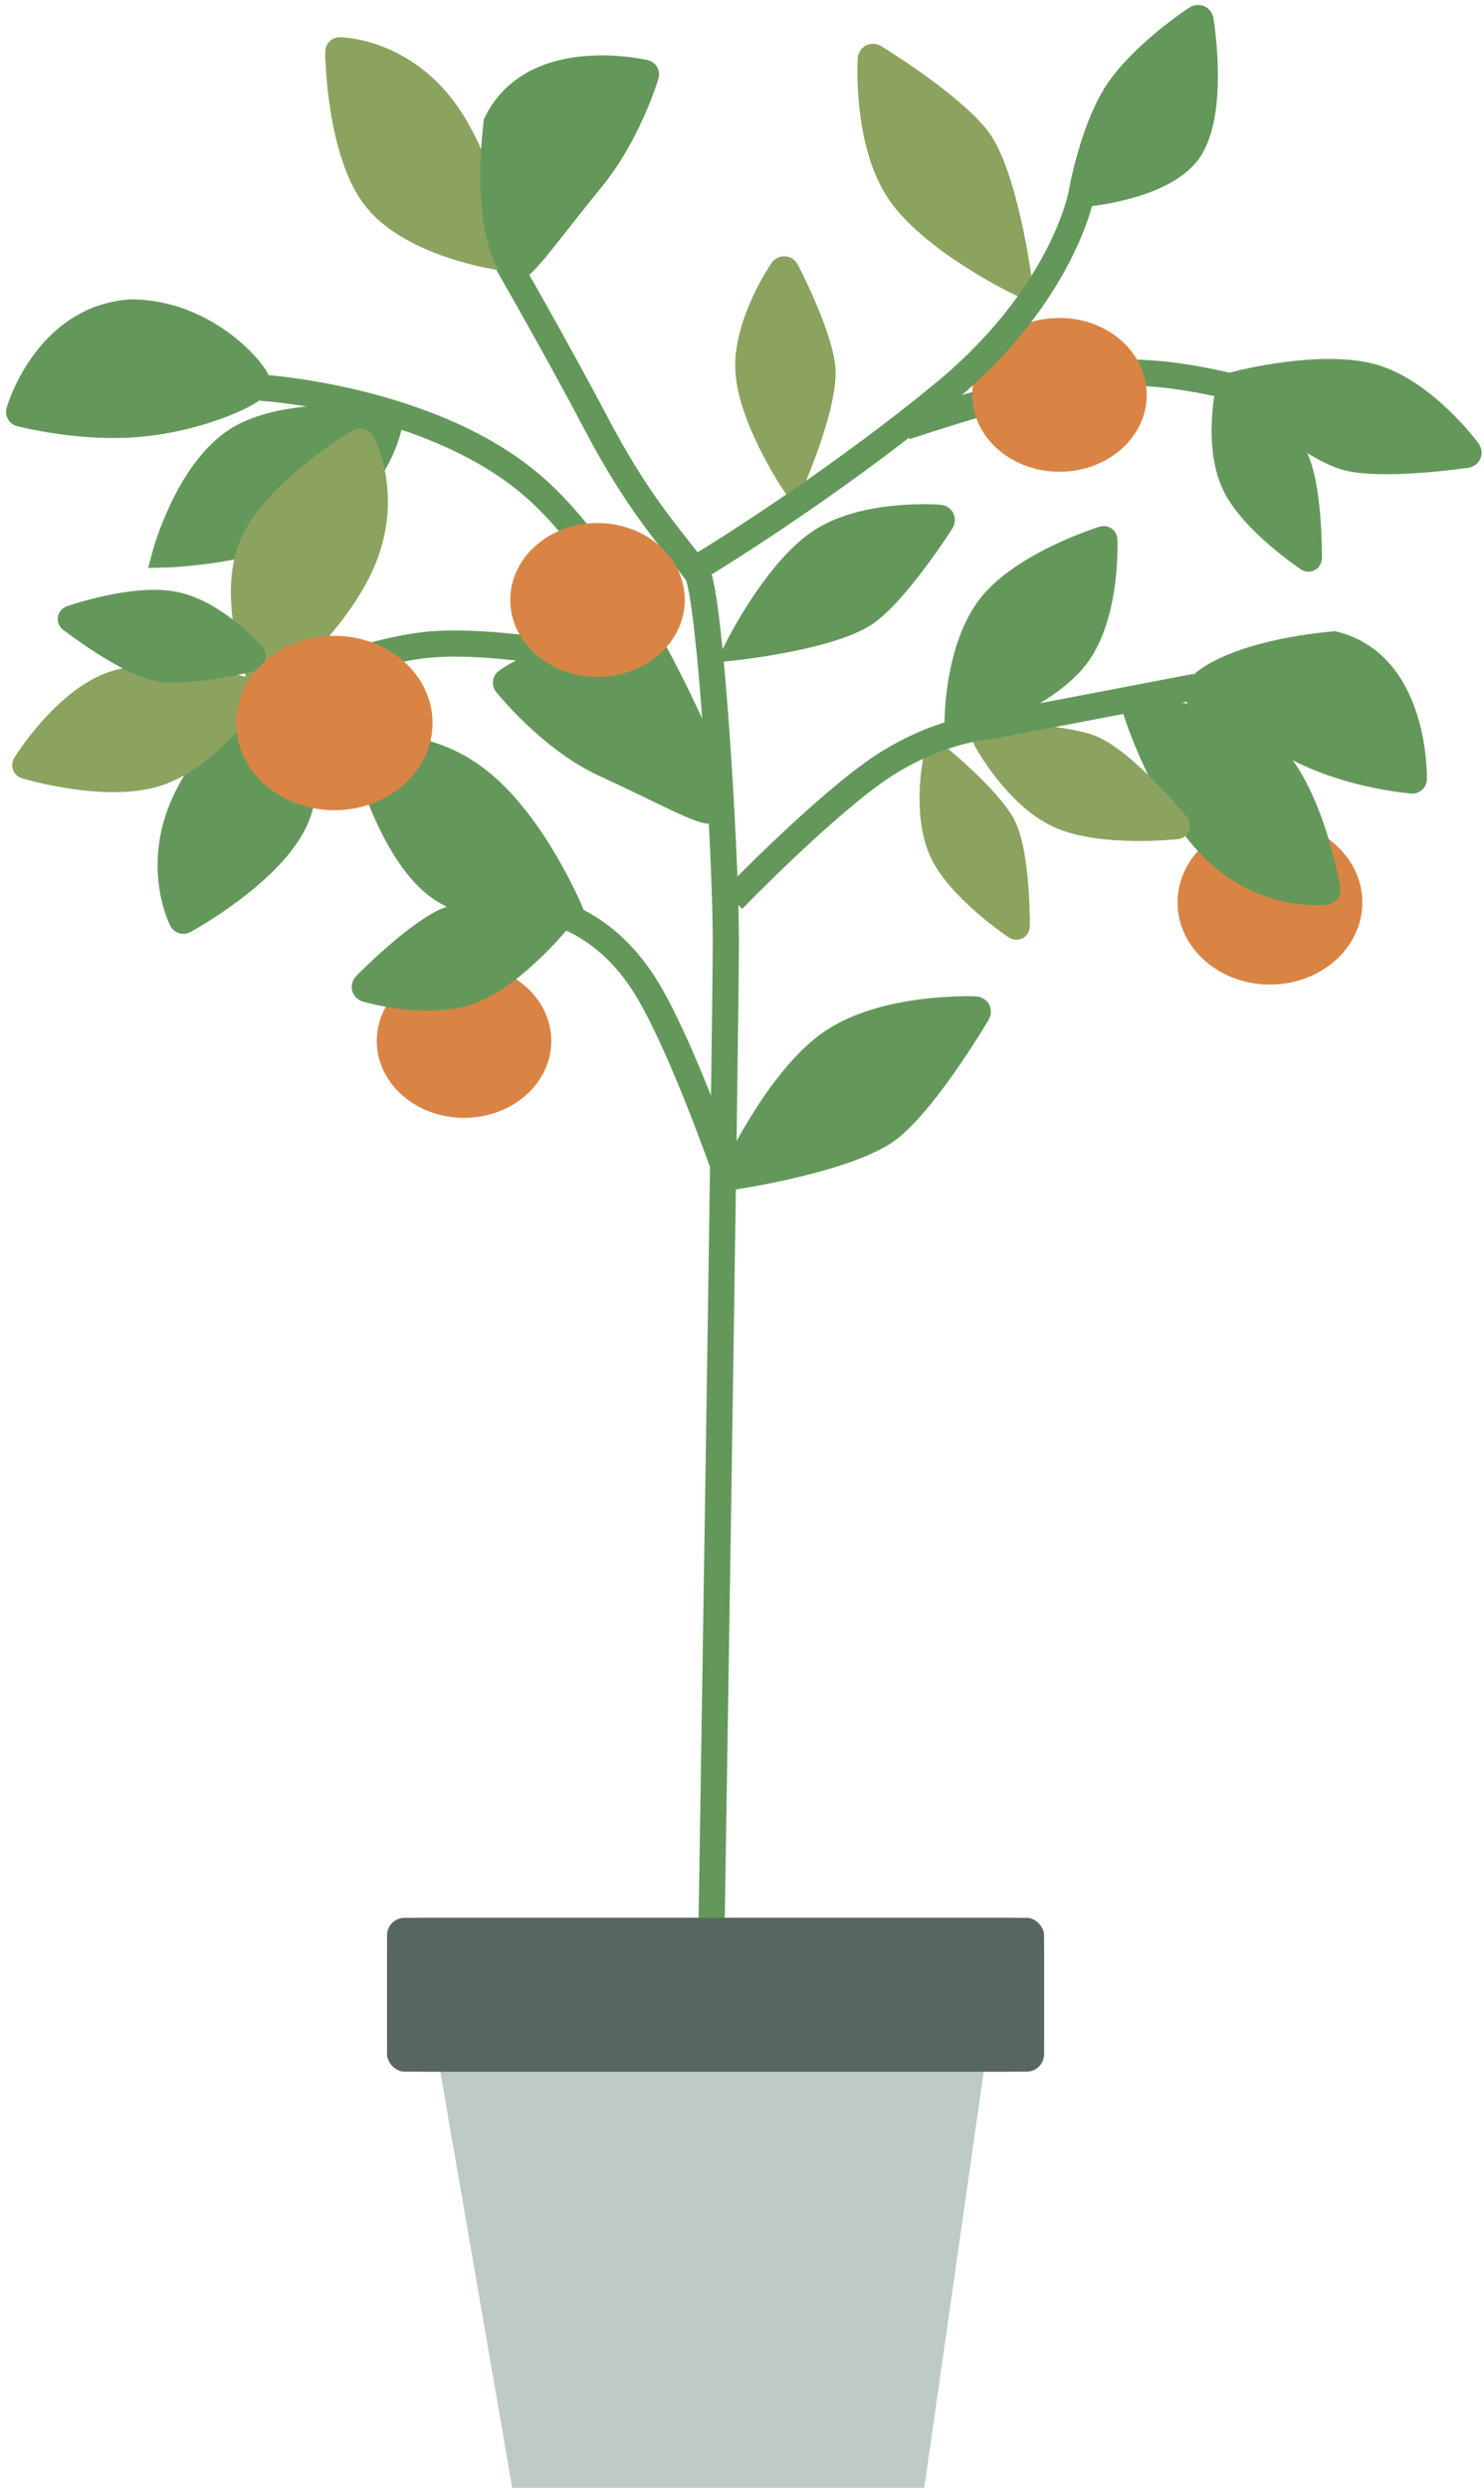<?xml version="1.0" encoding="UTF-8"?>
<svg width="170px" height="285px" viewBox="0 0 170 285" version="1.1" xmlns="http://www.w3.org/2000/svg" xmlns:xlink="http://www.w3.org/1999/xlink">
    <!-- Generator: Sketch 43.2 (39069) - http://www.bohemiancoding.com/sketch -->
    <title>Group</title>
    <desc>Created with Sketch.</desc>
    <defs>
        <rect id="path-1" x="42.338" y="219.589" width="75.268" height="17.614" rx="2"></rect>
    </defs>
    <g id="Page-1" stroke="none" stroke-width="1" fill="none" fill-rule="evenodd">
        <g id="Desktop-Landscape" transform="translate(-265, -248)">
            <g id="Group" transform="translate(267, 248)">
                <path d="M70.604,86.398 C70.604,86.398 57.614,76.711 49.25,73.884 C40.885,71.057 25.445,71.137 25.445,71.137" id="Path-42" stroke="#64985B" stroke-width="3" transform="translate(48.025, 78.767) rotate(-24) translate(-48.025, -78.767) "></path>
                <path d="M101.723,48.865 C101.723,48.865 117.749,43.436 125.227,42.764 C132.705,42.091 142.485,45.197 142.485,45.197" id="Path-43" stroke="#64985B" stroke-width="3"></path>
                <ellipse id="Oval" fill="#D98444" cx="119.37" cy="45.21" rx="9.996" ry="8.807"></ellipse>
                <ellipse id="Oval" fill="#D98444" cx="51.158" cy="119.189" rx="9.996" ry="8.807"></ellipse>
                <ellipse id="Oval" fill="#D98444" cx="143.479" cy="103.336" rx="10.585" ry="9.394"></ellipse>
                <path d="M79.484,222.282 C79.484,222.282 81.148,117.988 81.148,107.768 C81.148,97.547 79.377,68.736 77.901,65.691 C74.464,61.131 71.079,57.591 66.263,48.439 C61.446,39.288 55.358,28.768 55.358,28.768" id="Path-39" stroke="#64985B" stroke-width="3" stroke-linecap="round"></path>
                <path d="M9.508,56.165 C8.637,56.165 3.945,47.882 7.295,39.603 C11.586,30.823 22.602,32.008 22.602,32.008 C22.7,32.016 22.768,32.112 22.753,32.22 C22.753,32.22 21.792,39.785 18.368,46.015 C14.943,52.244 10.38,56.165 9.508,56.165 Z" id="Path-40" stroke="#64985B" stroke-width="3" fill="#64985B" transform="translate(14.43, 44.06) scale(-1, 1) rotate(68) translate(-14.43, -44.06) "></path>
                <path d="M141.353,94.447 C140.481,94.447 137.792,89.76 139.14,77.885 C143.43,69.105 156.134,72.149 156.134,72.149 C156.225,72.169 156.275,72.264 156.24,72.374 C156.24,72.374 154.279,79.064 149.986,84.292 C145.693,89.521 142.224,94.447 141.353,94.447 Z" id="Path-40" stroke="#64985B" stroke-width="3" fill="#64985B" transform="translate(147.51, 83.043) rotate(78) translate(-147.51, -83.043) "></path>
                <path d="M62.037,96.795 C61.166,96.795 58.321,89.067 62.037,80.174 C65.754,71.28 76.579,73.274 76.579,73.274 C76.685,73.291 76.75,73.398 76.727,73.494 C76.727,73.494 74.964,81.411 70.671,86.64 C66.378,91.869 62.909,96.795 62.037,96.795 Z" id="Path-40" stroke="#64985B" stroke-width="3" fill="#64985B" transform="translate(68.453, 84.939) scale(-1, 1) rotate(26) translate(-68.453, -84.939) "></path>
                <path d="M36.747,29.418 C36.747,29.418 38.352,18.639 43.346,12.225 C48.34,5.811 54.991,5.755 54.991,5.755 C55.095,5.75 55.178,5.836 55.175,5.955 C55.175,5.955 55.066,17.585 50.774,22.814 C46.481,28.043 36.747,29.418 36.747,29.418 Z" id="Path-40" stroke="#8CA35F" stroke-width="3" fill="#8CA35F" transform="translate(45.961, 17.586) scale(-1, 1) translate(-45.961, -17.586) "></path>
                <path d="M129.93,103.634 C129.93,103.634 131.535,92.854 136.529,86.44 C141.523,80.026 148.174,79.97 148.174,79.97 C148.278,79.966 148.361,80.051 148.358,80.17 C148.358,80.17 148.249,91.801 143.957,97.03 C139.664,102.258 129.93,103.634 129.93,103.634 Z" id="Path-40" stroke="#64985B" stroke-width="3" fill="#64985B" transform="translate(139.144, 91.802) scale(-1, 1) rotate(-171) translate(-139.144, -91.802) "></path>
                <path d="M15.843,103.634 C15.843,103.634 17.448,92.854 22.442,86.44 C27.436,80.026 34.087,79.97 34.087,79.97 C34.191,79.965 34.274,80.051 34.271,80.17 C34.271,80.17 34.162,91.801 29.87,97.029 C25.577,102.258 15.843,103.634 15.843,103.634 Z" id="Path-40" stroke="#64985B" stroke-width="3" fill="#64985B" transform="translate(25.057, 91.802) scale(-1, 1) rotate(-242) translate(-25.057, -91.802) "></path>
                <path d="M42.337,107.036 C42.337,107.036 43.942,96.256 48.936,89.842 C53.93,83.428 60.581,83.372 60.581,83.372 C60.685,83.368 60.767,83.453 60.765,83.572 C60.765,83.572 60.656,95.203 56.364,100.432 C52.071,105.66 42.337,107.036 42.337,107.036 Z" id="Path-40" stroke="#64985B" stroke-width="3" fill="#64985B" transform="translate(51.551, 95.204) scale(-1, 1) rotate(14) translate(-51.551, -95.204) "></path>
                <path d="M20.588,67.611 C20.588,67.611 22.193,56.831 27.187,50.417 C32.181,44.003 38.832,43.947 38.832,43.947 C38.935,43.943 39.018,44.029 39.015,44.147 C39.015,44.147 38.907,55.778 34.614,61.007 C30.321,66.236 20.588,67.611 20.588,67.611 Z" id="Path-40" stroke="#64985B" stroke-width="3" fill="#64985B" transform="translate(29.802, 55.779) scale(-1, 1) rotate(-97) translate(-29.802, -55.779) "></path>
                <path d="M24.472,76.208 C24.472,76.208 26.077,65.428 31.071,59.014 C36.065,52.6 42.716,52.544 42.716,52.544 C42.82,52.54 42.902,52.625 42.9,52.744 C42.9,52.744 42.791,64.375 38.498,69.604 C34.206,74.832 24.472,76.208 24.472,76.208 Z" id="Path-40" stroke="#8CA35F" stroke-width="3" fill="#8CA35F" transform="translate(33.686, 64.376) scale(-1, 1) rotate(-60) translate(-33.686, -64.376) "></path>
                <path d="M87.301,139.778 C87.301,139.778 98.901,132.13 101.319,126.954 C103.737,121.778 104.76,110.996 104.76,110.996 C104.788,110.723 104.602,110.591 104.352,110.702 C104.352,110.702 94.911,114.612 91.069,121.036 C87.226,127.461 87.301,139.778 87.301,139.778 Z" id="Oval-2" stroke="#64985B" stroke-width="3" fill="#64985B" transform="translate(96.032, 125.22) rotate(25) translate(-96.032, -125.22) "></path>
                <path d="M82.103,53.227 C82.103,53.227 90.391,47.763 92.118,44.065 C93.846,40.367 94.562,32.803 94.562,32.803 C94.59,32.531 94.406,32.4 94.161,32.51 C94.161,32.51 87.541,35.247 84.795,39.837 C82.05,44.427 82.103,53.227 82.103,53.227 Z" id="Oval-2" stroke="#8CA35F" stroke-width="3" fill="#8CA35F" transform="translate(88.334, 42.849) rotate(-33) translate(-88.334, -42.849) "></path>
                <path d="M57.102,30.649 C56.231,30.649 53.541,25.962 54.889,14.087 C59.18,5.307 71.884,8.35 71.884,8.35 C71.975,8.37 72.024,8.465 71.99,8.576 C71.99,8.576 70.028,15.265 65.736,20.494 C61.443,25.723 57.974,30.649 57.102,30.649 Z" id="Path-40" stroke="#64985B" stroke-width="3" fill="#64985B"></path>
                <path d="M79.929,89.523 C79.929,89.523 70.785,65.827 59.091,55.687 C47.396,45.547 27.873,44.389 27.873,44.389" id="Path-42" stroke="#64985B" stroke-width="3"></path>
                <path d="M44.822,119.198 C44.822,119.253 44.859,119.273 44.904,119.243 C44.904,119.243 53.11,113.834 54.837,110.136 C56.564,106.439 57.281,98.874 57.281,98.874 C57.309,98.602 57.125,98.471 56.88,98.582 C56.88,98.582 50.259,101.318 47.514,105.908 C44.769,110.498 44.822,119.198 44.822,119.198 Z" id="Oval-2" stroke="#64985B" stroke-width="3" fill="#64985B" transform="translate(51.053, 108.9) rotate(219) translate(-51.053, -108.9) "></path>
                <path d="M115.653,99.766 C115.653,99.821 115.69,99.841 115.736,99.811 C115.736,99.811 123.941,94.402 125.668,90.704 C127.396,87.006 128.112,79.442 128.112,79.442 C128.14,79.17 127.956,79.039 127.711,79.15 C127.711,79.15 121.091,81.886 118.345,86.476 C115.6,91.066 115.653,99.766 115.653,99.766 Z" id="Oval-2" stroke="#8CA35F" stroke-width="3" fill="#8CA35F" transform="translate(121.884, 89.468) rotate(264) translate(-121.884, -89.468) "></path>
                <path d="M107.345,82.723 C107.345,82.778 107.386,82.811 107.45,82.793 C107.45,82.793 116.657,80.296 120.648,75.54 C124.639,70.784 124.872,62.397 124.872,62.397 C124.886,62.126 124.688,61.97 124.424,62.054 C124.424,62.054 114.987,64.827 111.122,69.433 C107.256,74.039 107.345,82.723 107.345,82.723 Z" id="Oval-2" stroke="#64985B" stroke-width="3" fill="#64985B" transform="translate(116.109, 72.414) rotate(178) translate(-116.109, -72.414) "></path>
                <path d="M5.042,93.776 C5.042,93.831 5.084,93.864 5.148,93.846 C5.148,93.846 14.355,91.349 18.346,86.593 C22.337,81.837 22.57,73.45 22.57,73.45 C22.583,73.179 22.385,73.023 22.121,73.107 C22.121,73.107 12.684,75.88 8.819,80.486 C4.954,85.092 5.042,93.776 5.042,93.776 Z" id="Oval-2" stroke="#8CA35F" stroke-width="3" fill="#8CA35F" transform="translate(13.806, 83.467) rotate(392) translate(-13.806, -83.467) "></path>
                <path d="M104.419,105.535 C104.419,105.584 104.451,105.602 104.501,105.569 C104.501,105.569 111.756,100.787 113.285,97.513 C114.815,94.239 115.442,87.598 115.442,87.598 C115.471,87.326 115.283,87.198 115.033,87.311 C115.033,87.311 109.232,89.706 106.802,93.769 C104.371,97.833 104.419,105.535 104.419,105.535 Z" id="Oval-2" stroke="#8CA35F" stroke-width="3" fill="#8CA35F" transform="translate(109.932, 96.428) rotate(304) translate(-109.932, -96.428) "></path>
                <path d="M137.878,63.392 C137.878,63.441 137.911,63.459 137.961,63.426 C137.961,63.426 145.215,58.644 146.744,55.37 C148.274,52.096 148.902,45.455 148.902,45.455 C148.93,45.183 148.742,45.055 148.492,45.168 C148.492,45.168 142.692,47.563 140.261,51.627 C137.83,55.69 137.878,63.392 137.878,63.392 Z" id="Oval-2" stroke="#64985B" stroke-width="3" fill="#64985B" transform="translate(143.391, 54.285) rotate(304) translate(-143.391, -54.285) "></path>
                <path d="M11.044,82.19 C11.044,82.239 11.077,82.257 11.127,82.224 C11.127,82.224 18.381,77.442 19.911,74.168 C21.44,70.894 22.068,64.253 22.068,64.253 C22.096,63.981 21.908,63.853 21.658,63.966 C21.658,63.966 15.858,66.361 13.427,70.424 C10.997,74.488 11.044,82.19 11.044,82.19 Z" id="Oval-2" stroke="#64985B" stroke-width="3" fill="#64985B" transform="translate(16.557, 73.083) rotate(431) translate(-16.557, -73.083) "></path>
                <path d="M87.181,78.577 C87.181,78.577 96.617,72.356 98.584,68.146 C100.551,63.935 101.373,55.254 101.373,55.254 C101.401,54.982 101.223,54.849 100.959,54.967 C100.959,54.967 93.371,58.105 90.246,63.332 C87.12,68.558 87.181,78.577 87.181,78.577 Z" id="Oval-2" stroke="#64985B" stroke-width="3" fill="#64985B" transform="translate(94.278, 66.75) rotate(27) translate(-94.278, -66.75) "></path>
                <path d="M145.988,59.8 C145.988,59.8 155.424,53.579 157.391,49.369 C159.357,45.159 160.18,36.477 160.18,36.477 C160.208,36.205 160.03,36.072 159.766,36.191 C159.766,36.191 152.178,39.329 149.053,44.555 C145.927,49.781 145.988,59.8 145.988,59.8 Z" id="Oval-2" stroke="#64985B" stroke-width="3" fill="#64985B" transform="translate(153.085, 47.974) rotate(76) translate(-153.085, -47.974) "></path>
                <path d="M98.37,32.631 C98.37,32.631 108.934,25.667 111.136,20.953 C113.338,16.24 114.266,6.462 114.266,6.462 C114.294,6.19 114.109,6.059 113.861,6.17 C113.861,6.17 105.301,9.713 101.802,15.564 C98.302,21.415 98.37,32.631 98.37,32.631 Z" id="Oval-2" stroke="#8CA35F" stroke-width="3" fill="#8CA35F" transform="translate(106.319, 19.381) rotate(-64) translate(-106.319, -19.381) "></path>
                <path d="M122.968,22.955 C122.968,22.955 132.711,21.206 134.908,16.232 C137.106,11.258 134.464,1.762 134.464,1.762 C134.395,1.498 134.17,1.423 133.961,1.599 C133.961,1.599 128.992,5.603 126.246,10.193 C123.501,14.783 122.968,22.955 122.968,22.955 Z" id="Oval-2" stroke="#64985B" stroke-width="3" fill="#64985B" transform="translate(129.375, 12.229) rotate(6) translate(-129.375, -12.229) "></path>
                <path d="M78.38,64.712 C78.38,64.712 92.673,56.091 106.145,45.003 C119.617,33.914 121.828,22.483 121.828,22.483" id="Path-41" stroke="#64985B" stroke-width="3"></path>
                <ellipse id="Oval" fill="#D98444" cx="66.447" cy="68.695" rx="9.996" ry="8.807"></ellipse>
                <ellipse id="Oval" fill="#D98444" cx="36.304" cy="82.786" rx="11.246" ry="9.981"></ellipse>
                <path d="M81.105,134.146 C81.105,134.146 75.955,119.287 71.836,112.78 C67.717,106.272 62.568,104.861 62.568,104.861" id="Path-42" stroke="#64985B" stroke-width="3"></path>
                <path d="M127.323,113.076 C127.323,113.076 122.174,98.217 118.055,91.709 C113.935,85.202 108.939,82.552 108.939,82.552 L89.585,68.579" id="Path-42" stroke="#64985B" stroke-width="3" transform="translate(108.454, 90.827) scale(-1, 1) rotate(-25) translate(-108.454, -90.827) "></path>
                <polygon id="Path-38" stroke="#BECBC5" stroke-width="4" fill="#BECBC5" points="50.076 234.945 58.361 282.856 102.147 282.856 108.911 235.498"></polygon>
                <g id="Rectangle-13">
                    <use fill="#576660" fill-rule="evenodd" xlink:href="#path-1"></use>
                    <rect stroke="#576660" stroke-width="4" x="44.338" y="221.589" width="71.268" height="13.614" rx="2"></rect>
                </g>
            </g>
        </g>
    </g>
</svg>